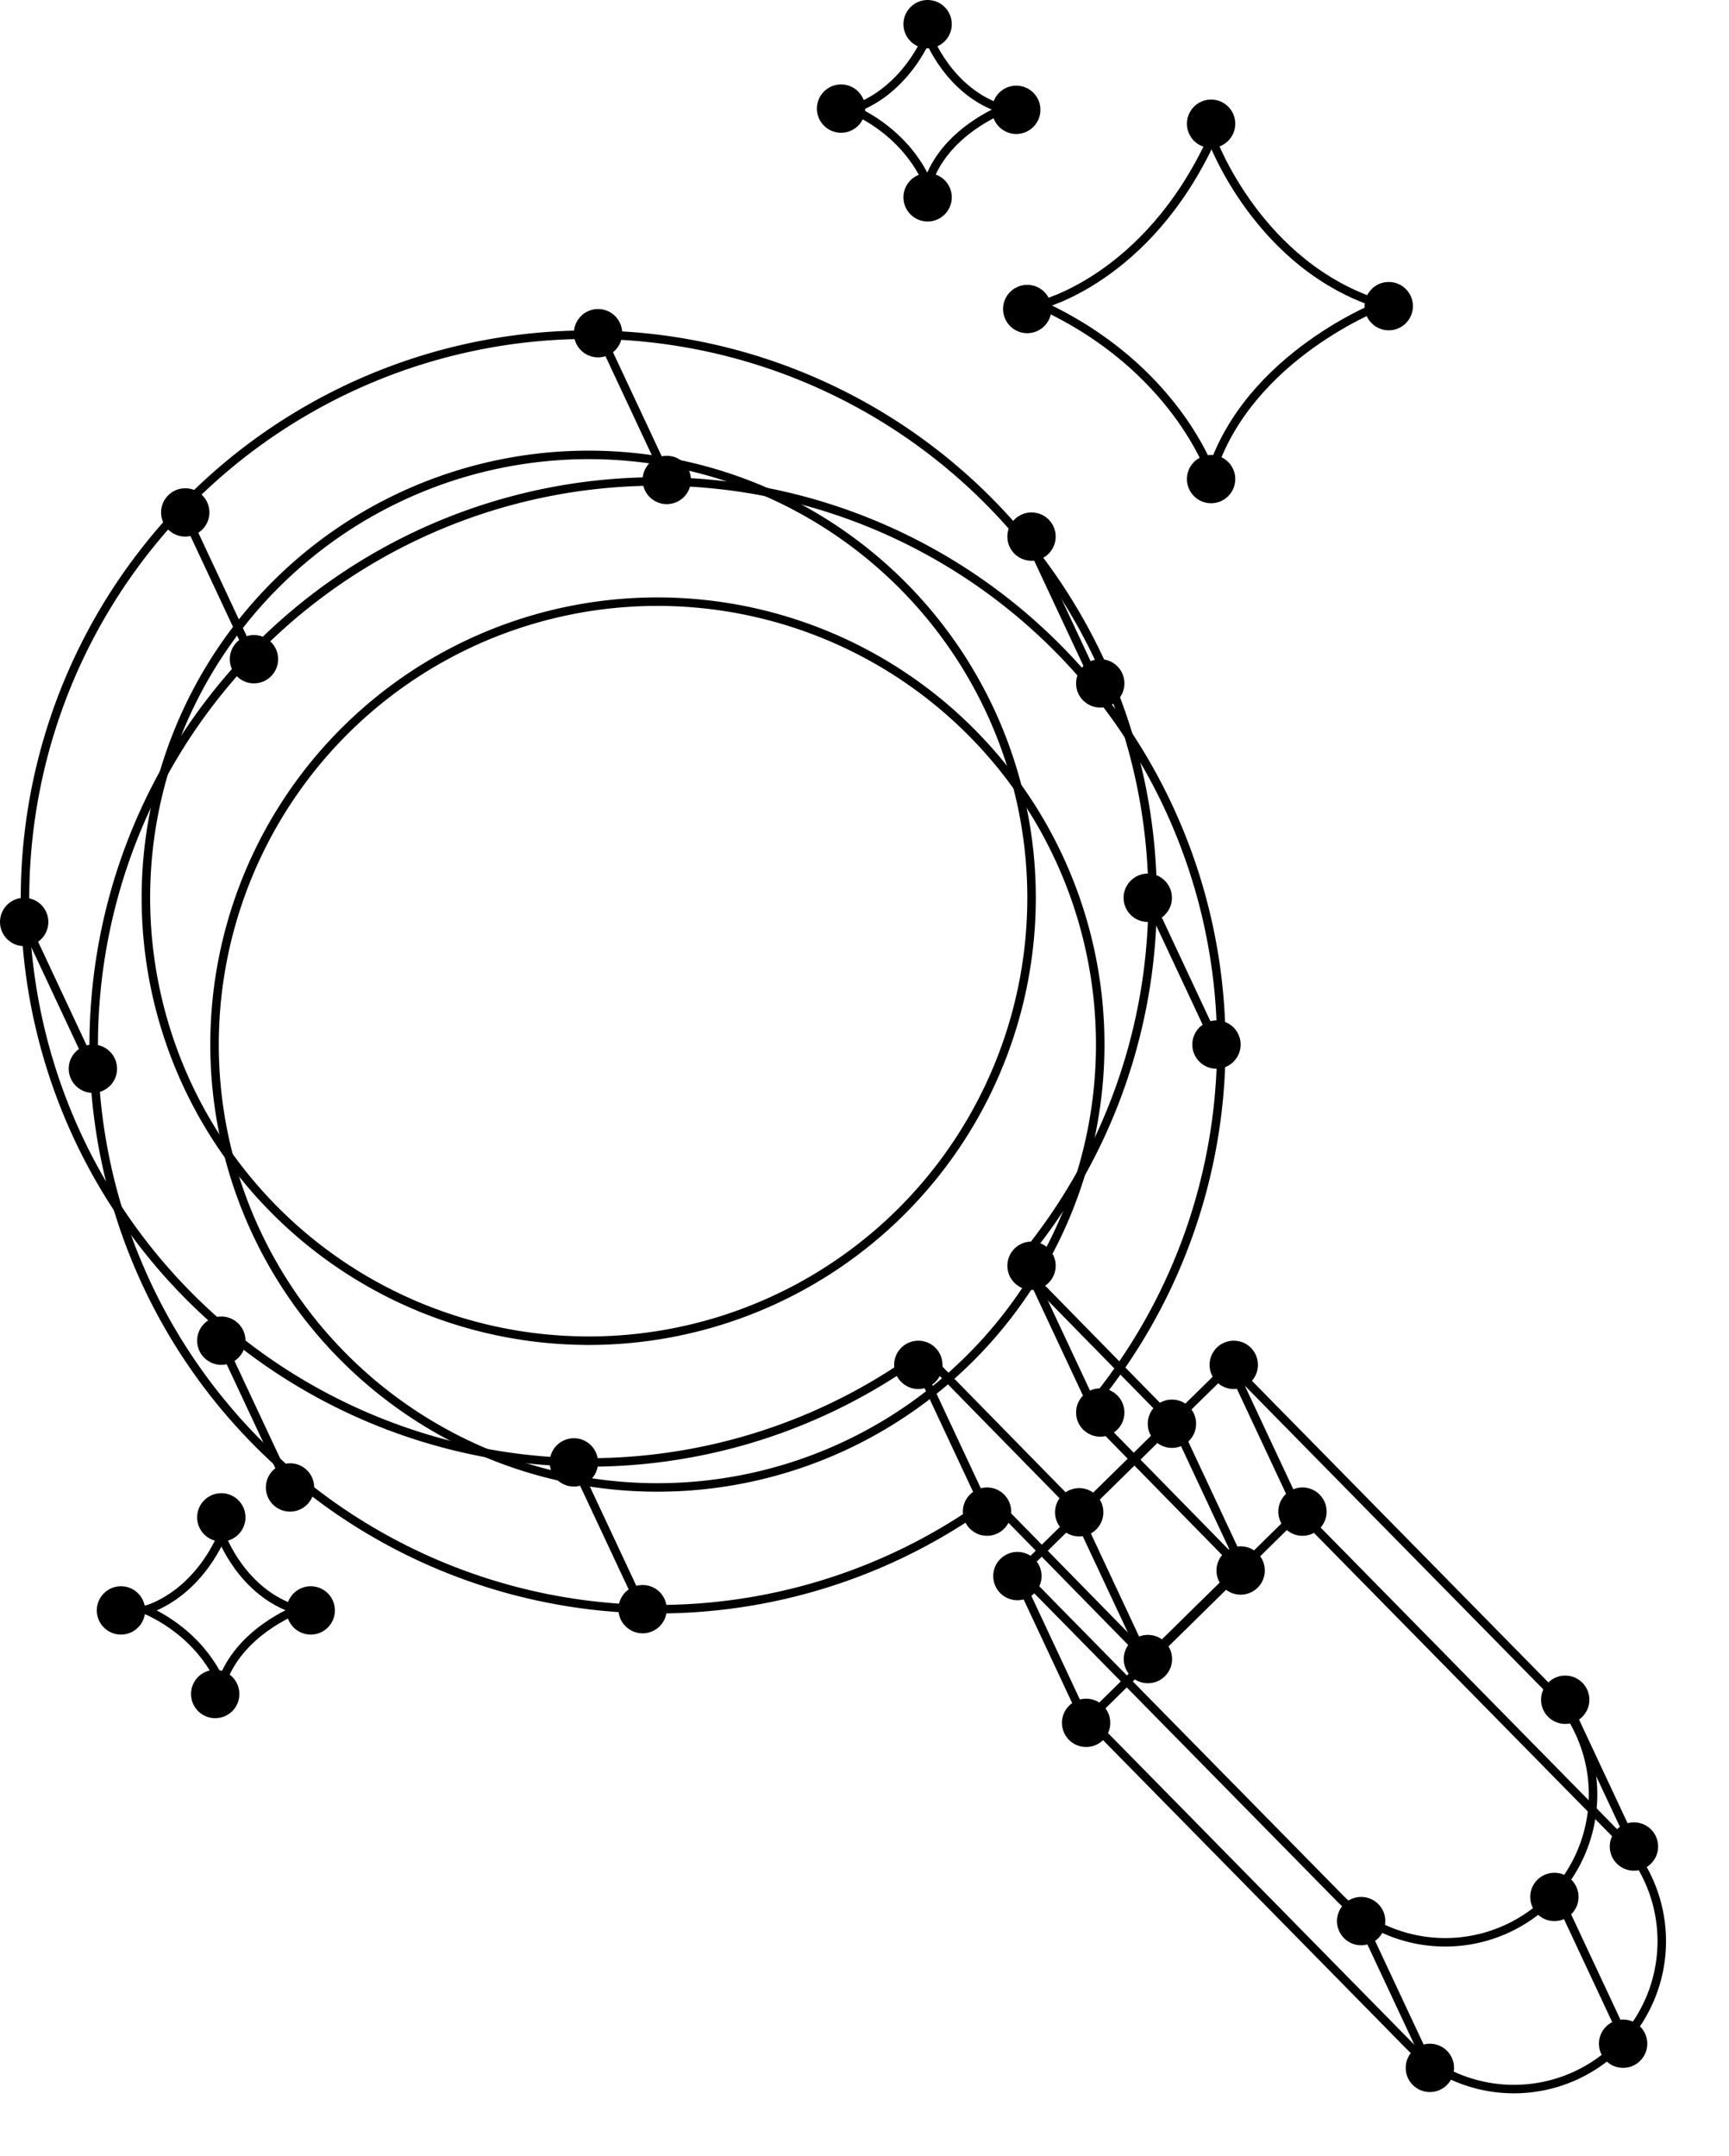 <svg xmlns="http://www.w3.org/2000/svg" width="203.489" height="253.748" viewBox="0 0 203.489 253.748">
  <g id="Grupo_55" data-name="Grupo 55" transform="translate(-3249.294 -167.531)">
    <g id="Grupo_51" data-name="Grupo 51">
      <g id="Grupo_50" data-name="Grupo 50">
        <path id="Trazado_76" data-name="Trazado 76" d="M3371.743,203.392s12.565-2.976,20.17-19.508c0,0,5.455,15.044,20,19.508,0,0-15.706,5.952-20.087,19.839C3391.83,223.231,3387.614,210.666,3371.743,203.392Z" fill="none" stroke="#000" stroke-miterlimit="10" stroke-width="1"/>
        <path id="Trazado_77" data-name="Trazado 77" d="M3349.585,180.38s5.555-1.315,8.917-8.624c0,0,2.412,6.651,8.844,8.624,0,0-6.944,2.632-8.881,8.771C3358.465,189.151,3356.6,183.6,3349.585,180.38Z" fill="none" stroke="#000" stroke-miterlimit="10" stroke-width="1"/>
        <path id="Trazado_78" data-name="Trazado 78" d="M3266.46,356.966s5.555-1.316,8.917-8.625c0,0,2.412,6.652,8.844,8.625,0,0-6.943,2.631-8.88,8.771C3275.341,365.737,3273.477,360.182,3266.46,356.966Z" fill="none" stroke="#000" stroke-miterlimit="10" stroke-width="1"/>
        <g id="Grupo_49" data-name="Grupo 49">
          <path id="Trazado_79" data-name="Trazado 79" d="M3369.115,316.286a66.355,66.355,0,1,0-11.2,10.432l18.395,18.774,10.913-10.727Zm-50.537,9.012A52.118,52.118,0,1,1,3370.7,273.18,52.118,52.118,0,0,1,3318.578,325.3Z" fill="none" stroke="#000" stroke-miterlimit="10" stroke-width="1"/>
          <path id="Rectángulo_13" data-name="Rectángulo 13" d="M0,0H34.8a0,0,0,0,1,0,0V53.739a17.4,17.4,0,0,1-17.4,17.4h0A17.4,17.4,0,0,1,0,53.739V0A0,0,0,0,1,0,0Z" transform="translate(3369.303 352.567) rotate(-44.507)" fill="none" stroke="#000" stroke-miterlimit="10" stroke-width="1"/>
        </g>
      </g>
      <circle id="Elipse_375" data-name="Elipse 375" cx="2.845" cy="2.845" r="2.845" transform="translate(3373.462 342.647)"/>
      <circle id="Elipse_376" data-name="Elipse 376" cx="2.845" cy="2.845" r="2.845" transform="translate(3366.188 350.153)"/>
      <circle id="Elipse_377" data-name="Elipse 377" cx="2.845" cy="2.845" r="2.845" transform="translate(3384.375 332.227)"/>
      <circle id="Elipse_378" data-name="Elipse 378" cx="2.845" cy="2.845" r="2.845" transform="translate(3268.25 224.987)"/>
      <circle id="Elipse_379" data-name="Elipse 379" cx="2.845" cy="2.845" r="2.845" transform="translate(3272.496 322.453)"/>
      <circle id="Elipse_380" data-name="Elipse 380" cx="2.845" cy="2.845" r="2.845" transform="translate(3249.294 273.18)"/>
      <circle id="Elipse_381" data-name="Elipse 381" cx="2.845" cy="2.845" r="2.845" transform="translate(3381.531 270.335)"/>
      <circle id="Elipse_382" data-name="Elipse 382" cx="2.845" cy="2.845" r="2.845" transform="translate(3313.99 336.775)"/>
      <circle id="Elipse_383" data-name="Elipse 383" cx="2.845" cy="2.845" r="2.845" transform="translate(3271.777 364.032)"/>
      <circle id="Elipse_384" data-name="Elipse 384" cx="2.845" cy="2.845" r="2.845" transform="translate(3272.496 343.242)"/>
      <circle id="Elipse_385" data-name="Elipse 385" cx="2.845" cy="2.845" r="2.845" transform="translate(3283.019 354.194)"/>
      <circle id="Elipse_386" data-name="Elipse 386" cx="2.845" cy="2.845" r="2.845" transform="translate(3260.685 354.194)"/>
      <circle id="Elipse_387" data-name="Elipse 387" cx="2.845" cy="2.845" r="2.845" transform="translate(3316.834 203.896)"/>
      <circle id="Elipse_388" data-name="Elipse 388" cx="2.845" cy="2.845" r="2.845" transform="translate(3367.851 227.832)"/>
      <circle id="Elipse_389" data-name="Elipse 389" cx="2.845" cy="2.845" r="2.845" transform="translate(3388.985 221.062)"/>
      <circle id="Elipse_390" data-name="Elipse 390" cx="2.845" cy="2.845" r="2.845" transform="translate(3388.985 179.247)"/>
      <circle id="Elipse_391" data-name="Elipse 391" cx="2.845" cy="2.845" r="2.845" transform="translate(3409.893 200.712)"/>
      <circle id="Elipse_392" data-name="Elipse 392" cx="2.845" cy="2.845" r="2.845" transform="translate(3367.346 201.051)"/>
      <circle id="Elipse_393" data-name="Elipse 393" cx="2.845" cy="2.845" r="2.845" transform="translate(3355.621 187.907)"/>
      <circle id="Elipse_394" data-name="Elipse 394" cx="2.845" cy="2.845" r="2.845" transform="translate(3366.054 177.609)"/>
      <circle id="Elipse_395" data-name="Elipse 395" cx="2.845" cy="2.845" r="2.845" transform="translate(3355.621 167.531)"/>
      <circle id="Elipse_396" data-name="Elipse 396" cx="2.845" cy="2.845" r="2.845" transform="translate(3345.436 177.466)"/>
      <circle id="Elipse_397" data-name="Elipse 397" cx="2.845" cy="2.845" r="2.845" transform="translate(3391.652 325.298)"/>
      <circle id="Elipse_398" data-name="Elipse 398" cx="2.845" cy="2.845" r="2.845" transform="translate(3429.388 387.91)"/>
      <circle id="Elipse_399" data-name="Elipse 399" cx="2.845" cy="2.845" r="2.845" transform="translate(3430.662 364.706)"/>
      <circle id="Elipse_400" data-name="Elipse 400" cx="2.845" cy="2.845" r="2.845" transform="translate(3406.646 390.755)"/>
      <circle id="Elipse_401" data-name="Elipse 401" cx="2.845" cy="2.845" r="2.845" transform="translate(3354.527 325.298)"/>
      <circle id="Elipse_402" data-name="Elipse 402" cx="2.845" cy="2.845" r="2.845" transform="translate(3367.851 313.635)"/>
    </g>
    <g id="Grupo_54" data-name="Grupo 54">
      <g id="Grupo_53" data-name="Grupo 53">
        <g id="Grupo_52" data-name="Grupo 52">
          <path id="Trazado_80" data-name="Trazado 80" d="M3377.2,333.557a66.355,66.355,0,1,0-11.2,10.432l18.394,18.774,10.913-10.727Zm-50.537,9.012a52.118,52.118,0,1,1,52.117-52.118A52.118,52.118,0,0,1,3326.666,342.569Z" fill="none" stroke="#000" stroke-miterlimit="10" stroke-width="1"/>
          <path id="Rectángulo_14" data-name="Rectángulo 14" d="M0,0H34.8a0,0,0,0,1,0,0V53.739a17.4,17.4,0,0,1-17.4,17.4h0A17.4,17.4,0,0,1,0,53.739V0A0,0,0,0,1,0,0Z" transform="translate(3377.39 369.838) rotate(-44.507)" fill="none" stroke="#000" stroke-miterlimit="10" stroke-width="1"/>
        </g>
      </g>
      <circle id="Elipse_403" data-name="Elipse 403" cx="2.845" cy="2.845" r="2.845" transform="translate(3381.549 359.918)"/>
      <circle id="Elipse_404" data-name="Elipse 404" cx="2.845" cy="2.845" r="2.845" transform="translate(3374.276 367.424)"/>
      <circle id="Elipse_405" data-name="Elipse 405" cx="2.845" cy="2.845" r="2.845" transform="translate(3392.463 349.498)"/>
      <circle id="Elipse_406" data-name="Elipse 406" cx="2.845" cy="2.845" r="2.845" transform="translate(3276.337 242.258)"/>
      <circle id="Elipse_407" data-name="Elipse 407" cx="2.845" cy="2.845" r="2.845" transform="translate(3280.583 339.724)"/>
      <circle id="Elipse_408" data-name="Elipse 408" cx="2.845" cy="2.845" r="2.845" transform="translate(3257.381 290.451)"/>
      <circle id="Elipse_409" data-name="Elipse 409" cx="2.845" cy="2.845" r="2.845" transform="translate(3389.618 287.607)"/>
      <circle id="Elipse_410" data-name="Elipse 410" cx="2.845" cy="2.845" r="2.845" transform="translate(3322.077 354.046)"/>
      <circle id="Elipse_411" data-name="Elipse 411" cx="2.845" cy="2.845" r="2.845" transform="translate(3324.922 221.167)"/>
      <circle id="Elipse_412" data-name="Elipse 412" cx="2.845" cy="2.845" r="2.845" transform="translate(3375.939 245.103)"/>
      <circle id="Elipse_413" data-name="Elipse 413" cx="2.845" cy="2.845" r="2.845" transform="translate(3399.739 342.569)"/>
      <circle id="Elipse_414" data-name="Elipse 414" cx="2.845" cy="2.845" r="2.845" transform="translate(3437.476 405.181)"/>
      <circle id="Elipse_415" data-name="Elipse 415" cx="2.845" cy="2.845" r="2.845" transform="translate(3438.75 381.978)"/>
      <circle id="Elipse_416" data-name="Elipse 416" cx="2.845" cy="2.845" r="2.845" transform="translate(3414.733 408.026)"/>
      <circle id="Elipse_417" data-name="Elipse 417" cx="2.845" cy="2.845" r="2.845" transform="translate(3362.614 342.569)"/>
      <circle id="Elipse_418" data-name="Elipse 418" cx="2.845" cy="2.845" r="2.845" transform="translate(3375.939 330.906)"/>
    </g>
    <line id="Línea_131" data-name="Línea 131" x2="8.088" y2="17.271" transform="translate(3369.033 352.998)" fill="none" stroke="#000" stroke-miterlimit="10" stroke-width="1"/>
    <line id="Línea_132" data-name="Línea 132" x2="8.088" y2="17.271" transform="translate(3409.49 393.6)" fill="none" stroke="#000" stroke-miterlimit="10" stroke-width="1"/>
    <line id="Línea_133" data-name="Línea 133" x2="8.088" y2="17.271" transform="translate(3433.432 392.338)" fill="none" stroke="#000" stroke-miterlimit="10" stroke-width="1"/>
    <line id="Línea_134" data-name="Línea 134" x2="8.088" y2="17.271" transform="translate(3433.432 367.424)" fill="none" stroke="#000" stroke-miterlimit="10" stroke-width="1"/>
    <line id="Línea_135" data-name="Línea 135" x2="8.088" y2="17.271" transform="translate(3393.298 326.436)" fill="none" stroke="#000" stroke-miterlimit="10" stroke-width="1"/>
    <line id="Línea_136" data-name="Línea 136" x2="8.088" y2="17.271" transform="translate(3387.608 335.072)" fill="none" stroke="#000" stroke-miterlimit="10" stroke-width="1"/>
    <line id="Línea_137" data-name="Línea 137" x2="8.088" y2="17.271" transform="translate(3375.921 345.411)" fill="none" stroke="#000" stroke-miterlimit="10" stroke-width="1"/>
    <line id="Línea_138" data-name="Línea 138" x2="8.088" y2="17.271" transform="translate(3357.371 328.14)" fill="none" stroke="#000" stroke-miterlimit="10" stroke-width="1"/>
    <line id="Línea_139" data-name="Línea 139" x2="8.088" y2="17.271" transform="translate(3370.232 316.663)" fill="none" stroke="#000" stroke-miterlimit="10" stroke-width="1"/>
    <line id="Línea_140" data-name="Línea 140" x2="8.088" y2="17.271" transform="translate(3384.394 273.18)" fill="none" stroke="#000" stroke-miterlimit="10" stroke-width="1"/>
    <line id="Línea_141" data-name="Línea 141" x2="8.088" y2="17.271" transform="translate(3370.232 230.676)" fill="none" stroke="#000" stroke-miterlimit="10" stroke-width="1"/>
    <line id="Línea_142" data-name="Línea 142" x2="8.088" y2="17.271" transform="translate(3319.679 206.402)" fill="none" stroke="#000" stroke-miterlimit="10" stroke-width="1"/>
    <line id="Línea_143" data-name="Línea 143" x2="8.088" y2="17.271" transform="translate(3270.504 226.856)" fill="none" stroke="#000" stroke-miterlimit="10" stroke-width="1"/>
    <line id="Línea_144" data-name="Línea 144" x2="8.088" y2="17.271" transform="translate(3252.138 276.025)" fill="none" stroke="#000" stroke-miterlimit="10" stroke-width="1"/>
    <line id="Línea_145" data-name="Línea 145" x2="8.088" y2="17.271" transform="translate(3275.138 325.115)" fill="none" stroke="#000" stroke-miterlimit="10" stroke-width="1"/>
    <line id="Línea_146" data-name="Línea 146" x2="8.088" y2="17.271" transform="translate(3316.834 339.623)" fill="none" stroke="#000" stroke-miterlimit="10" stroke-width="1"/>
  </g>
</svg>
